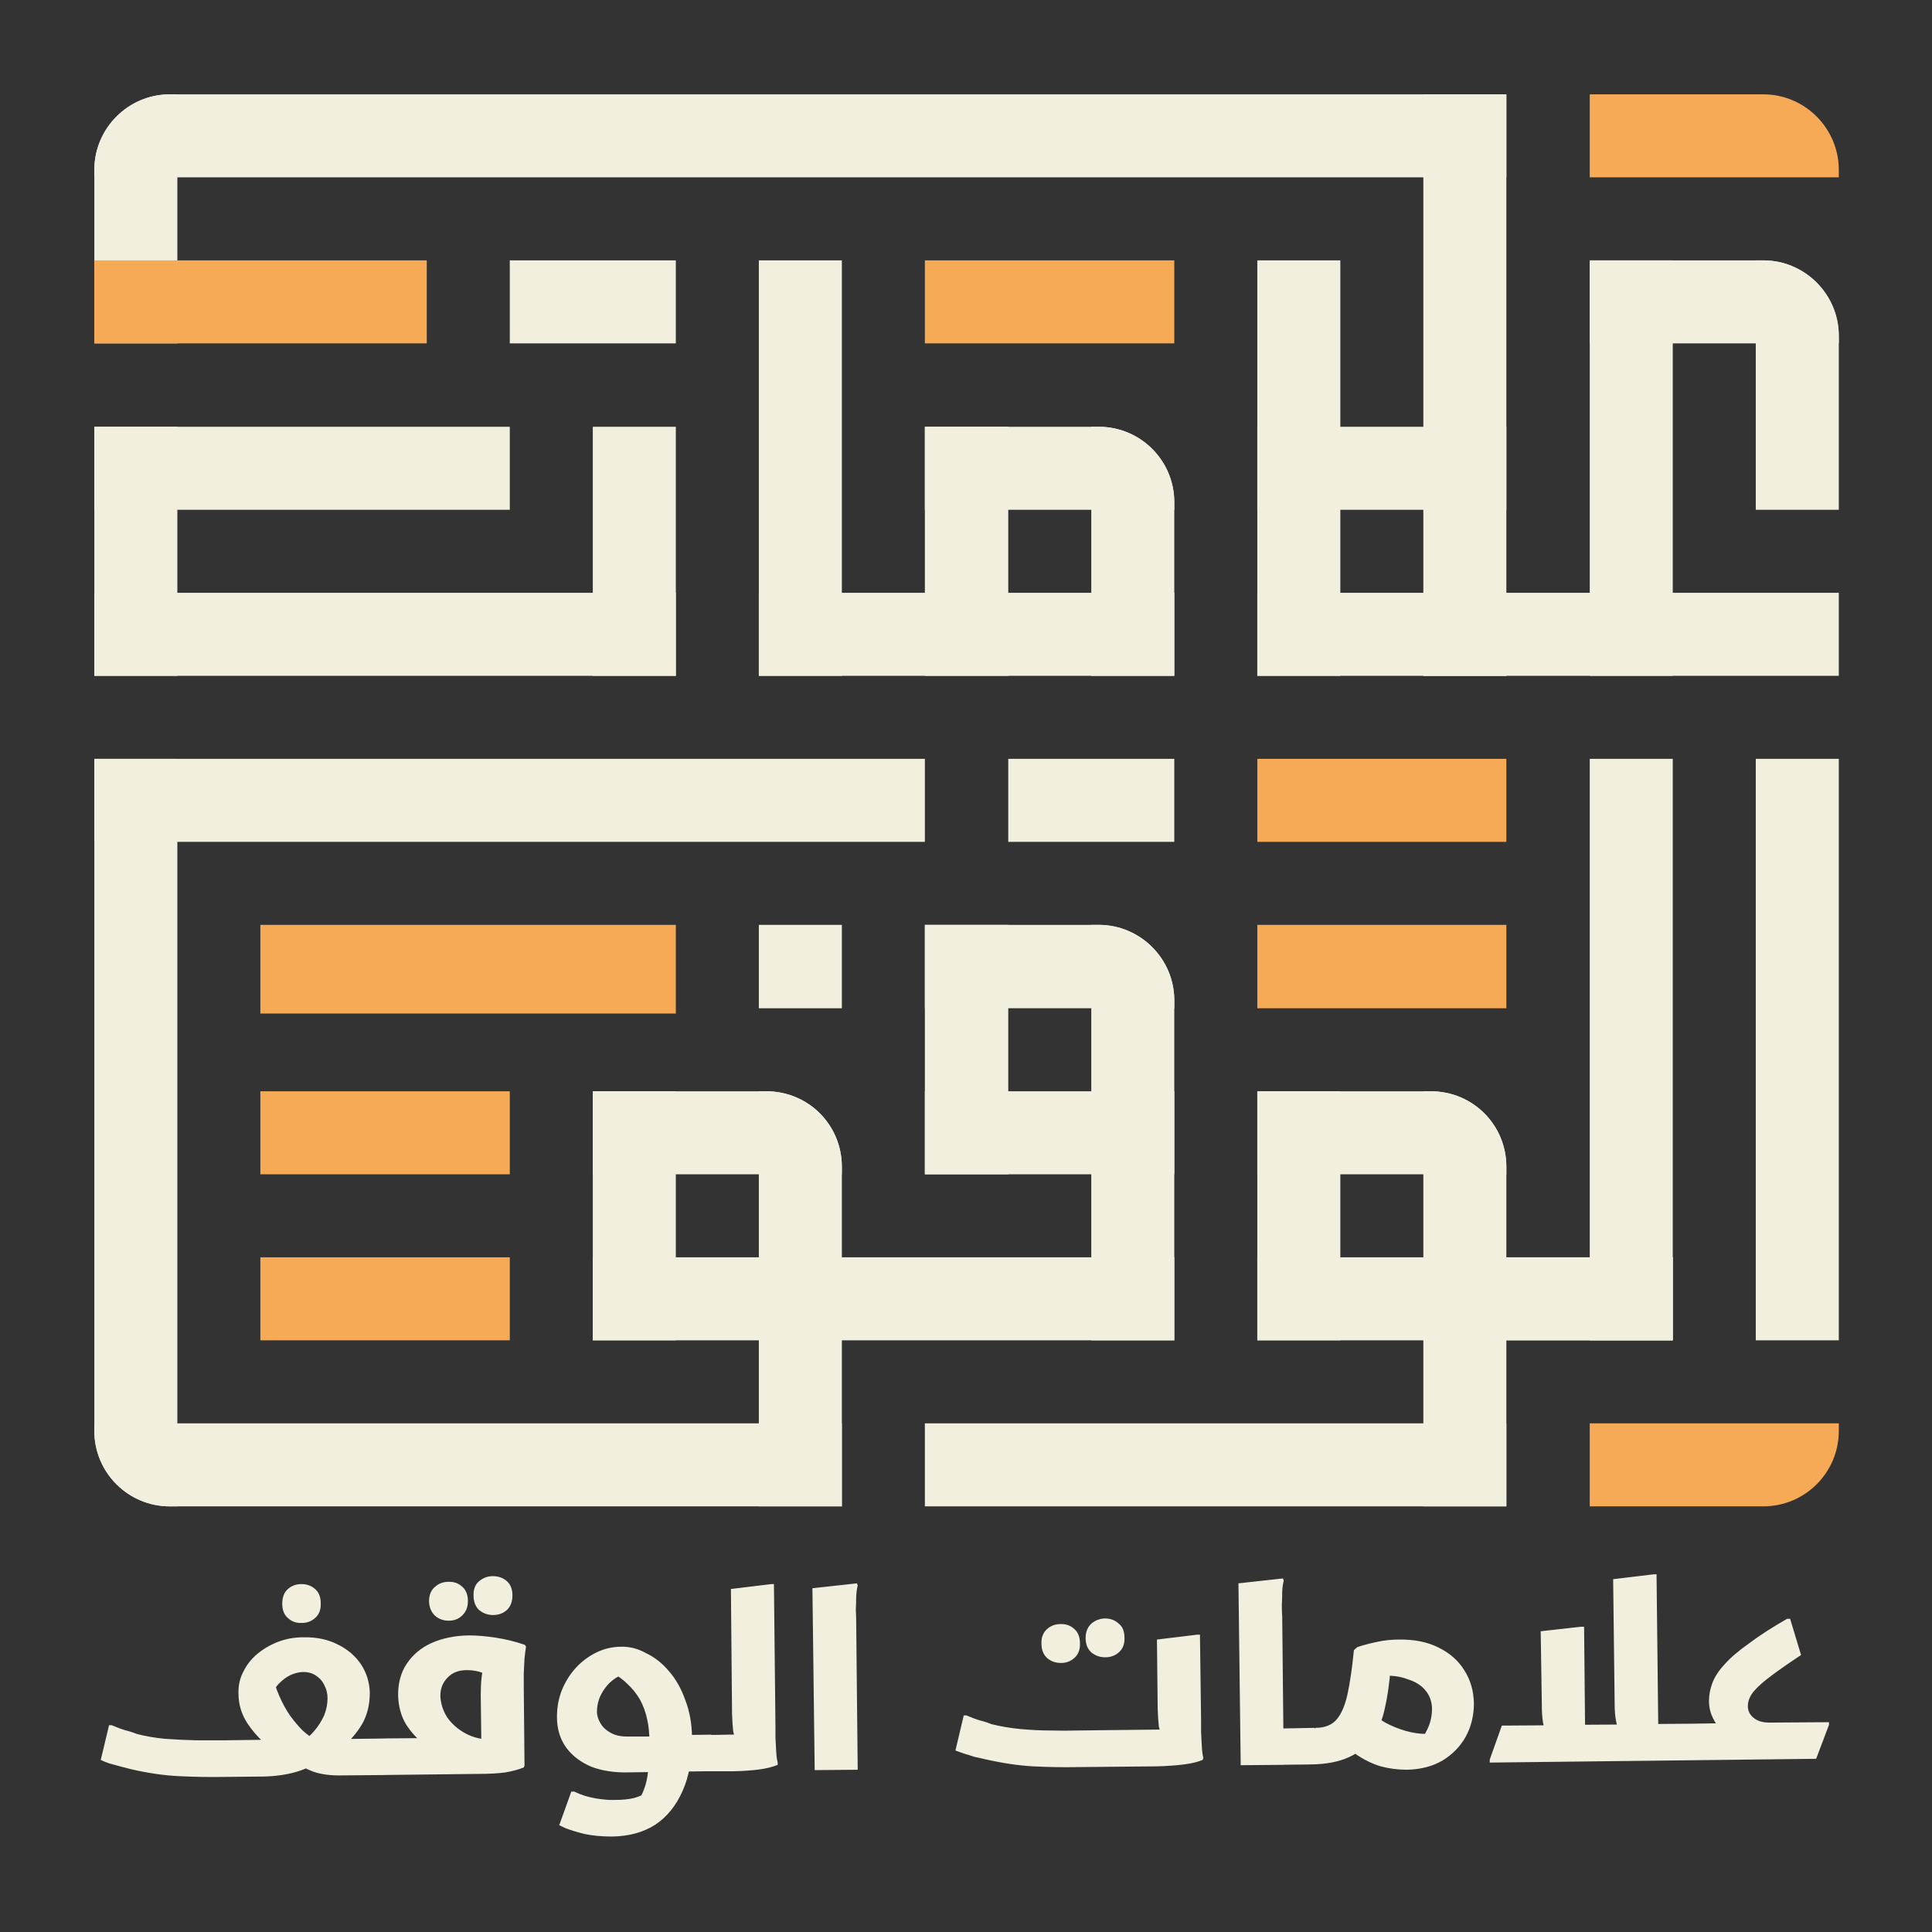 <svg height="512" viewBox="0 0 512 512" width="512" xmlns="http://www.w3.org/2000/svg"><rect x="0" y="0" width="512" height="512" fill="#333333" stroke="none"/><path d="m465.3 69h2c11 0 20 9 20 20v46.1h-22z" fill="#f3efdf"/><path d="m421.3 91v-22h46c11 0 20 9 20 20v2z" fill="#f3efdf"/><path d="m443.3 179.1h-22v-110.1h22z" fill="#f3efdf"/><path d="m487.3 157.1v22h-110.1v-22z" fill="#f3efdf"/><path d="m377.2 25h22v154.1h-22z" fill="#f3efdf"/><path d="m25 47v-2c0-11 9-20 20-20h354.2v22z" fill="#f3efdf"/><path d="m25 45c0-11 9-20 20-20h2v66h-22z" fill="#f3efdf"/><path d="m333.2 69h22v110.1h-22z" fill="#f3efdf"/><path d="m333.2 135.1v-22h66v22z" fill="#f3efdf"/><path d="m333.2 179.1v-22h66v22z" fill="#f3efdf"/><path d="m289.2 113.1h2c11 0 20 8.9 20 20v46h-22z" fill="#f3efdf"/><path d="m245.1 135.1v-22h46.1c11 0 20 8.9 20 20v2z" fill="#f3efdf"/><path d="m201.1 179.1v-22h110.1v22z" fill="#f3efdf"/><path d="m245.1 113.1h22.1v66h-22.1z" fill="#f3efdf"/><path d="m201.1 69h22v110.1h-22z" fill="#f3efdf"/><path d="m157.1 113.1h22v66h-22z" fill="#f3efdf"/><path d="m179.1 69v22h-44v-22z" fill="#f3efdf"/><path d="m179.1 157.1v22h-154.1v-22z" fill="#f3efdf"/><path d="m135.1 113.1v22h-110.1v-22z" fill="#f3efdf"/><path d="m25 113.1h22v66h-22z" fill="#f3efdf"/><path d="m421.3 47v-22h46c11 0 20 9 20 20v2z" fill="#f7aa55"/><path d="m245.1 91v-22h66.1v22z" fill="#f7aa55"/><path d="m25 91v-22h88.1v22z" fill="#f7aa55"/><g fill="#f3efdf"><path d="m487.3 355.2h-22v-154.1h22z"/><path d="m443.3 355.2h-22v-154.1h22z"/><path d="m443.3 333.2v22h-66.1v-22z"/><path d="m443.3 333.2v22h-110.1v-22z"/><path d="m355.2 355.2h-22v-66h22z"/><path d="m333.2 311.2v-22h46c11.1 0 20 8.9 20 20v2z"/><path d="m377.2 289.2h2c11.1 0 20 8.9 20 20v90h-22z"/><path d="m399.2 377.2v22h-154.1v-22z"/><path d="m311.2 333.2v22h-110.1v-22z"/><path d="m311.2 355.2h-22v-110.1h2c11 0 20 9 20 20z"/><path d="m291.2 245.1c11 0 20 9 20 20v2.1h-66.1v-22.1z"/><path d="m245.1 245.1h22.1v66.1h-22.1z"/><path d="m245.1 311.2v-22h66.1v22z"/><path d="m267.2 223.1v-22h44v22z"/><path d="m223.1 377.2v22h-178.1c-11 0-20-8.9-20-20v-2z"/><path d="m47 399.2h-2c-11 0-20-8.9-20-20v-178.1h22z"/><path d="m25 223.1v-22h220.1v22z"/><path d="m223.1 399.2h-22v-110h2c11.1 0 20 8.9 20 20z"/><path d="m203.1 289.2c11.1 0 20 8.9 20 20v2h-66v-22z"/><path d="m157.1 289.2h22v66h-22z"/><path d="m157.1 355.2v-22h66v22z"/><path d="m201.1 267.2v-22.1h22v22.1z"/></g><path d="m69 268.6v-23.5h110.1v23.5z" fill="#f7aa55"/><path d="m69 311.2v-22h66.1v22z" fill="#f7aa55"/><path d="m69 355.2v-22h66.1v22z" fill="#f7aa55"/><path d="m333.2 223.1v-22h66v22z" fill="#f7aa55"/><path d="m333.2 267.2v-22.1h66v22.1z" fill="#f7aa55"/><path d="m421.3 399.2v-22h66v2c0 11.1-9 20-20 20z" fill="#f7aa55"/><path d="m80.4 433.9q5.2-.1 9.1 1.9 3.9 1.9 6.2 5.3 2.2 3.4 2.3 7.5 0 4.8-2.1 8.4-2.1 3.5-5.5 6.3l-2.4-2.4 15.4-.2.1 8.4-1.3 1.3-11.6.1q-4.4.1-7.6-1-3.2-1.2-5.5-3.3l8.3-.3q-3.5 2.6-7.4 3.7-3.9 1.1-8.6 1.2l-10.3.1q-5.9.1-12.1-.2-6.1-.3-12.9-1.9-1.2-.3-2.7-.7-1.5-.4-2.9-.8-1.4-.5-2.2-.9l2.2-9.2h.7q.7.3 2 .8 1.3.5 2.6.8 1.3.4 2 .7 3.4.9 7.5 1.3 4.1.3 8.3.4 4.2 0 7.4 0l15.1-.2-2.5 2.5q-3.7-2.8-6.3-6.6-2.5-3.7-2.5-8.1-.1-3.2 1.3-5.8 1.3-2.7 3.7-4.7 2.4-2 5.5-3.2 3.1-1.2 6.7-1.2zm-9.4 17.1 1-8.4q.6 3.7 2 6.8 1.3 3 2.9 5.3 1.7 2.3 3.3 3.9 1.7 1.5 2.9 2.2l-3.4 1q2-1.2 3.6-3.1 1.6-1.9 2.6-4.1.9-2.3.9-4.5 0-1.9-.8-3.4-.7-1.6-2.2-2.6-1.4-1-3.4-1-1.6 0-3.4.8-1.7.8-3.3 2.5-1.5 1.7-2.7 4.6zm9-20.9q-2.2.1-3.7-1.3-1.5-1.3-1.5-3.8 0-2.5 1.4-3.8 1.5-1.4 3.7-1.4 2.1 0 3.6 1.3 1.5 1.3 1.5 3.8.1 2.4-1.4 3.8-1.5 1.4-3.6 1.4zm20.8 31.9 1.3-1.3 12.6-.1-2.4 1.5q-2.8-2.1-4.8-5.3-1.9-3.3-2-7.6 0-4.9 2.3-8.3 2.4-3.6 6.6-5.5 4.3-1.9 9.8-2 3.3 0 7.2.6 3.9.6 7.7 1.9l.3.5q-.2 1.2-.4 3.1-.1 2-.2 4 0 2 0 3.3l.2 21.1-.2.5q-2 .8-4.8 1.3-2.9.4-7 .4l-26.1.3zm15.9-12.6q.1 3 1.8 5.7 1.8 2.6 4.9 4.3 3.2 1.7 7.2 1.6l-3 3.8-.2-15.5q0-2.6.2-4.5.2-1.9.7-3.5l1 2.4q-.6-.2-1.5-.4-.7-.3-1.8-.5-1-.2-2.3-.2-3.3 0-5.2 2.1-1.8 1.9-1.8 4.7zm14-21.4q-2.1 0-3.7-1.3-1.5-1.4-1.5-3.8-.1-2.5 1.4-3.8 1.6-1.4 3.7-1.4 2.2 0 3.7 1.3 1.5 1.3 1.5 3.8 0 2.4-1.4 3.8-1.5 1.4-3.7 1.4zm-11.8 1.5q-2.1 0-3.6-1.3-1.5-1.4-1.6-3.8 0-2.5 1.5-3.8 1.5-1.4 3.6-1.4 2.2-.1 3.7 1.3 1.5 1.3 1.5 3.8 0 2.4-1.5 3.8-1.4 1.4-3.6 1.4zm28.7 25.5q0-3.8 1.3-7.1 1.4-3.4 3.7-5.9 2.4-2.6 5.5-4.1 3.1-1.5 6.5-1.5 3.4-.1 6.6 1.7 3.4 1.6 6.1 4.8 2.7 3.1 4.3 7.6 1.7 4.4 1.8 9.8.1 8.5-2.5 14.3-2.6 5.9-7.3 9-4.7 3-11.4 3.1-4.2 0-7.4-.7-3.1-.8-4.9-1.5-1.7-.8-1.7-.8l3.2-8.9h.8q2.7 1.3 5.7 1.8 3.1.5 5.1.4 2.9 0 5-.5 2.2-.6 3.9-1.8l-3 2.7q1.1-1.3 1.8-3.3.8-2 1.1-5.1.4-3 .3-7.7 0-3-.6-5.7-.6-2.8-1.9-5.2-1.4-2.4-3.4-4.2-2-2-4.7-3.2h5.4q-4.3 1.3-6.5 4.3-2.2 2.9-2.2 6.3 0 1.6 1 3.2.9 1.5 2.8 2.5 1.9 1 4.8.9h6.4l.5-.3 14.8-.2.1 8.4-1.3 1.3-21 .3q-5.4.1-9.6-1.5-4.2-1.8-6.6-5-2.5-3.4-2.5-8.2zm46.9 14.4h-8.5l-.1-8.3 1.3-1.3 12-.2-3.7 1.8q-.8-.7-1.2-2.6-.2-1.8-.3-4.6l-.3-33.1 10.7-1.3h.7l.4 37.4q0 1.3 0 3.2.1 1.9.2 3.8.1 1.8.4 2.9v.6q-1.9.8-4.7 1.2-2.8.4-6.9.5zm21.4-.3-.6-48.2 11.8-1.3.2.6q-.3 1.1-.4 2.9 0 1.7-.1 3.5.1 1.9.1 3.2l.4 39.2zm37.3-5.2 2.2-9.3h.7q.7.3 2 .8 1.3.5 2.6.8 1.3.4 2 .7 3.5.9 7.6 1.3 4.2.4 8.2.4 4 .1 6.8 0l26.7-.3-3.7 1.8q-.8-.7-1.2-2.6-.2-1.8-.3-4.6l-.2-18.4 10.7-1.3h.7l.3 22.7q0 1.3 0 3.2.1 1.9.2 3.8.1 1.8.4 3l-.2.5q-1.9.8-5 1.2-3.1.4-7.2.5l-21.1.2q-5.8.1-11.6-.2-5.7-.3-12.8-1.9-1.2-.3-2.7-.6-1.5-.5-2.9-.9-1.4-.5-2.2-.8zm39.7-24.7q-2.1 0-3.7-1.3-1.5-1.4-1.5-3.8 0-2.4 1.5-3.8 1.5-1.3 3.6-1.4 2.2 0 3.7 1.4 1.5 1.2 1.5 3.7.1 2.4-1.4 3.8-1.5 1.4-3.7 1.4zm-11.7 1.5q-2.2 0-3.7-1.3-1.5-1.4-1.5-3.8-.1-2.4 1.4-3.8 1.5-1.4 3.6-1.4 2.2-.1 3.7 1.3 1.5 1.3 1.5 3.8.1 2.4-1.4 3.8-1.5 1.4-3.6 1.4zm66.1 26.9-9.3.1-.1-9.6 10.5-.2.1 8.4zm-18.5.2-.6-48.2 11.8-1.3.2.6q-.3 1.1-.4 2.9 0 1.7-.1 3.6 0 1.8.1 3.1l.4 39.2zm41.9-33.3q6.1-.1 10.5 2.1 4.5 2.2 6.9 6.1 2.4 3.8 2.5 8.7 0 4.9-2.2 8.9-2.2 3.9-6.2 6.3-4 2.3-9.4 2.4-3.5 0-6.9-.9-3.3-1-6.4-3.1-2.9-2.1-5.4-5.4l8.4-6.5q2 1.9 4.6 3.4 2.6 1.4 5.4 2.2 2.8.8 5.4.8 1.2.1 1.8.1.6-.1 1-.1l-5.4 3.2q1.9-2.1 3-4.5 1.2-2.5 1.2-5.5-.1-2.8-1.8-4.8-1.7-2-4.7-2.9-2.9-1.1-6.6-.9l2.1-2q-.4 5.8-1.5 10.6-1 4.7-3.3 7.9-2.3 3.3-6.3 5.1-3.9 1.8-10 1.9l-.1-8.4 1.3-1.3q3.7 0 5.6-2.2 1.9-2.2 2.9-6.7 1-4.6 1.7-11.7l.9-.8q2.4-.8 5.3-1.4 2.8-.6 5.7-.6zm68.8 27.1-4.4-4.7 13.1-.1.1 8.4-1.3 1.3-52.2.6v-.8l3.2-9 15.6-.1-3.6 1.8q-.8-.8-1.1-2.6-.3-1.9-.3-4.6l-.3-19.5 10.7-1.2h.8l.3 30.7-4.5-4.7 17.3-.1-3.5 1.7q-.8-.7-1.1-2.5-.4-1.9-.4-4.6l-.4-33.1 10.8-1.3h.7zm41.8 4.5-34.3.4-.1-8.4 1.3-1.3 13.4-.2-1.4 4q-2.1-.7-3.8-2-1.6-1.4-2.5-3.4-1-2-1-4.5 0-2.3.9-4.7.9-2.4 3.2-4.9 2.3-2.6 6.4-5.5 4.1-3.1 10.2-6.6h.8l2.9 9.6q-4.7 3.1-7.9 5.5-3.1 2.3-4.7 4.2-1.5 1.9-1.5 3.8 0 2 1.6 3.2 1.6 1.3 4.5 1.2l15.4-.1v.7z" fill="#f3efdf"/></svg>